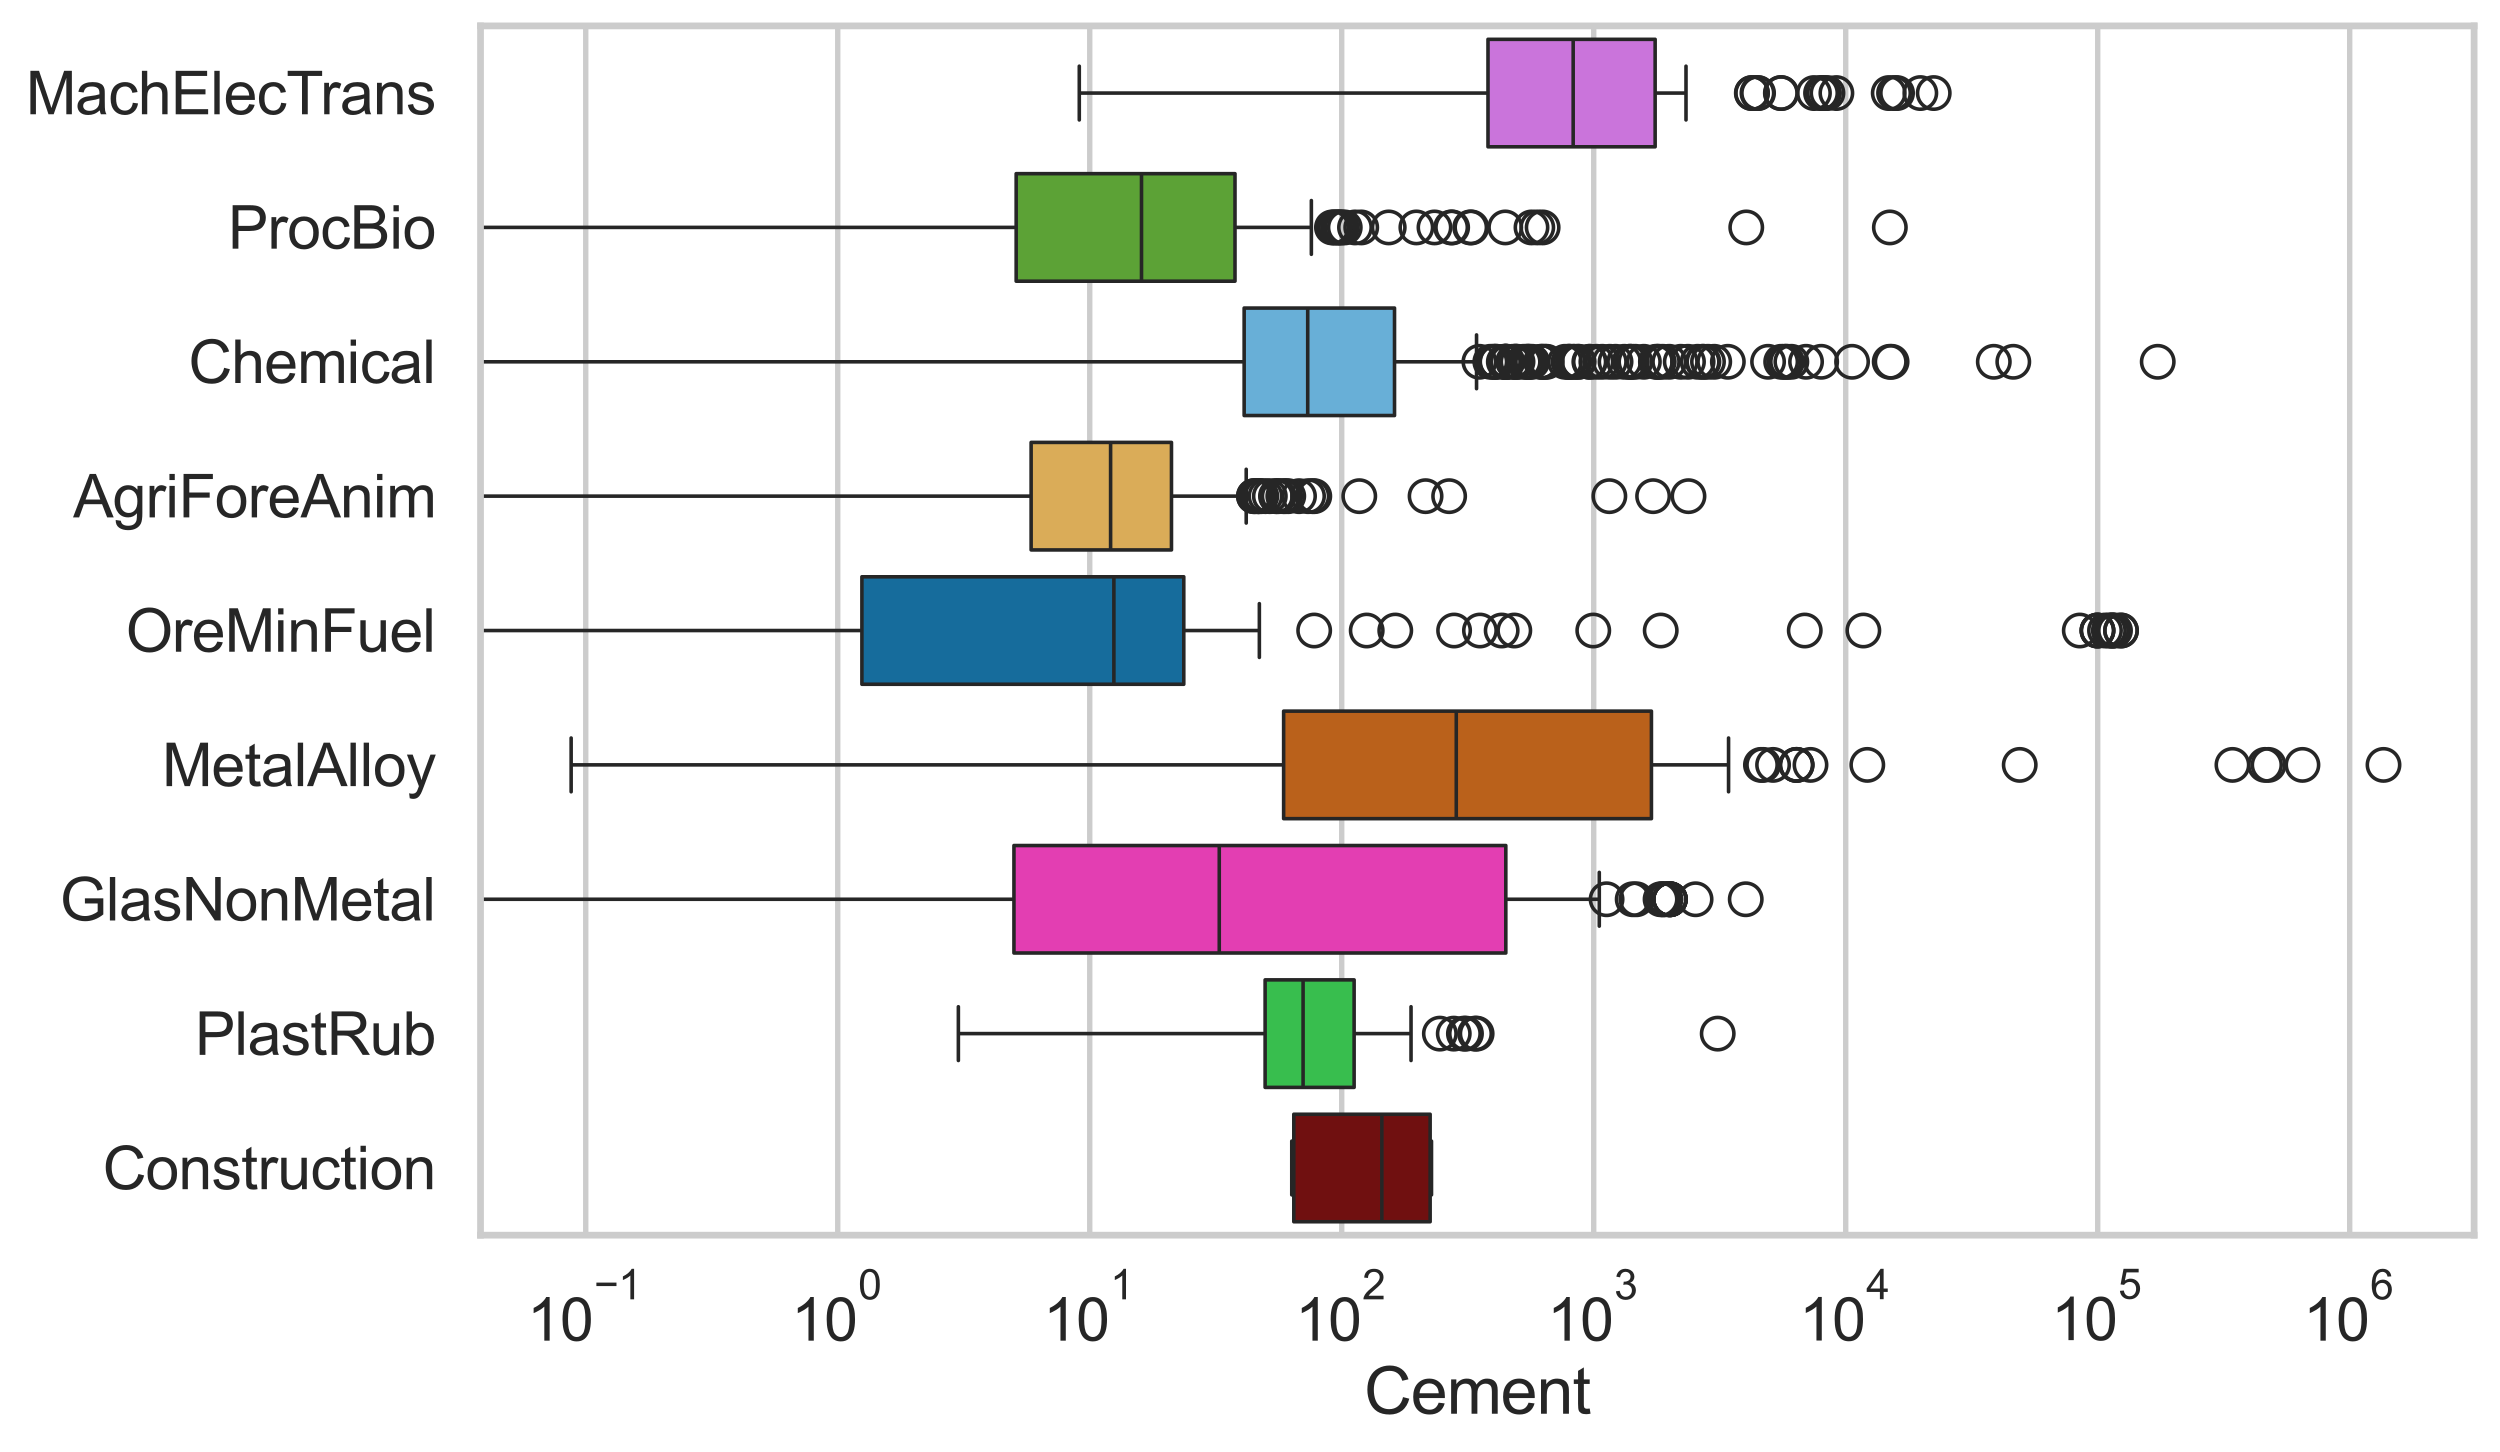 <?xml version="1.0" encoding="utf-8" standalone="no"?>
<!DOCTYPE svg PUBLIC "-//W3C//DTD SVG 1.1//EN"
  "http://www.w3.org/Graphics/SVG/1.1/DTD/svg11.dtd">
<svg xmlns:xlink="http://www.w3.org/1999/xlink" width="695.577pt" height="404.121pt" viewBox="0 0 695.577 404.121" xmlns="http://www.w3.org/2000/svg" version="1.1">
 <defs>
  <style type="text/css">*{stroke-linejoin: round; stroke-linecap: butt}</style>
 </defs>
 <g id="figure_1">
  <g id="patch_1">
   <path d="M 0 404.121 
L 695.577 404.121 
L 695.577 0 
L 0 0 
z
" style="fill: #ffffff"/>
  </g>
  <g id="axes_1">
   <g id="patch_2">
    <path d="M 133.697 343.665 
L 688.377 343.665 
L 688.377 7.2 
L 133.697 7.2 
z
" style="fill: #ffffff"/>
   </g>
   <g id="matplotlib.axis_1">
    <g id="xtick_1">
     <g id="line2d_1">
      <path d="M 162.969 343.665 
L 162.969 7.2 
" clip-path="url(#p60053357a3)" style="fill: none; stroke: #cccccc; stroke-width: 1.5; stroke-linecap: round"/>
     </g>
     <g id="text_1">
      <!-- $\mathdefault{10^{-1}}$ -->
      <g style="fill: #262626" transform="translate(146.634 373.18) scale(0.165 -0.165)">
       <defs>
        <path id="ArialMT-31" d="M 2384 0 
L 1822 0 
L 1822 3584 
Q 1619 3391 1289 3197 
Q 959 3003 697 2906 
L 697 3450 
Q 1169 3672 1522 3987 
Q 1875 4303 2022 4600 
L 2384 4600 
L 2384 0 
z
" transform="scale(0.016)"/>
        <path id="ArialMT-30" d="M 266 2259 
Q 266 3072 433 3567 
Q 600 4063 929 4331 
Q 1259 4600 1759 4600 
Q 2128 4600 2406 4451 
Q 2684 4303 2865 4023 
Q 3047 3744 3150 3342 
Q 3253 2941 3253 2259 
Q 3253 1453 3087 958 
Q 2922 463 2592 192 
Q 2263 -78 1759 -78 
Q 1097 -78 719 397 
Q 266 969 266 2259 
z
M 844 2259 
Q 844 1131 1108 757 
Q 1372 384 1759 384 
Q 2147 384 2411 759 
Q 2675 1134 2675 2259 
Q 2675 3391 2411 3762 
Q 2147 4134 1753 4134 
Q 1366 4134 1134 3806 
Q 844 3388 844 2259 
z
" transform="scale(0.016)"/>
        <path id="ArialMT-2212" d="M 3381 1997 
L 356 1997 
L 356 2522 
L 3381 2522 
L 3381 1997 
z
" transform="scale(0.016)"/>
       </defs>
       <use xlink:href="#ArialMT-31" transform="translate(0 0.994)"/>
       <use xlink:href="#ArialMT-30" transform="translate(55.615 0.994)"/>
       <use xlink:href="#ArialMT-2212" transform="translate(112.973 70.688) scale(0.7)"/>
       <use xlink:href="#ArialMT-31" transform="translate(153.852 70.688) scale(0.7)"/>
      </g>
     </g>
    </g>
    <g id="xtick_2">
     <g id="line2d_2">
      <path d="M 233.082 343.665 
L 233.082 7.2 
" clip-path="url(#p60053357a3)" style="fill: none; stroke: #cccccc; stroke-width: 1.5; stroke-linecap: round"/>
     </g>
     <g id="text_2">
      <!-- $\mathdefault{10^{0}}$ -->
      <g style="fill: #262626" transform="translate(220.13 373.18) scale(0.165 -0.165)">
       <use xlink:href="#ArialMT-31" transform="translate(0 0.994)"/>
       <use xlink:href="#ArialMT-30" transform="translate(55.615 0.994)"/>
       <use xlink:href="#ArialMT-30" transform="translate(112.973 70.688) scale(0.7)"/>
      </g>
     </g>
    </g>
    <g id="xtick_3">
     <g id="line2d_3">
      <path d="M 303.195 343.665 
L 303.195 7.2 
" clip-path="url(#p60053357a3)" style="fill: none; stroke: #cccccc; stroke-width: 1.5; stroke-linecap: round"/>
     </g>
     <g id="text_3">
      <!-- $\mathdefault{10^{1}}$ -->
      <g style="fill: #262626" transform="translate(290.243 373.18) scale(0.165 -0.165)">
       <use xlink:href="#ArialMT-31" transform="translate(0 0.994)"/>
       <use xlink:href="#ArialMT-30" transform="translate(55.615 0.994)"/>
       <use xlink:href="#ArialMT-31" transform="translate(112.973 70.688) scale(0.7)"/>
      </g>
     </g>
    </g>
    <g id="xtick_4">
     <g id="line2d_4">
      <path d="M 373.308 343.665 
L 373.308 7.2 
" clip-path="url(#p60053357a3)" style="fill: none; stroke: #cccccc; stroke-width: 1.5; stroke-linecap: round"/>
     </g>
     <g id="text_4">
      <!-- $\mathdefault{10^{2}}$ -->
      <g style="fill: #262626" transform="translate(360.356 373.18) scale(0.165 -0.165)">
       <defs>
        <path id="ArialMT-32" d="M 3222 541 
L 3222 0 
L 194 0 
Q 188 203 259 391 
Q 375 700 629 1000 
Q 884 1300 1366 1694 
Q 2113 2306 2375 2664 
Q 2638 3022 2638 3341 
Q 2638 3675 2398 3904 
Q 2159 4134 1775 4134 
Q 1369 4134 1125 3890 
Q 881 3647 878 3216 
L 300 3275 
Q 359 3922 746 4261 
Q 1134 4600 1788 4600 
Q 2447 4600 2831 4234 
Q 3216 3869 3216 3328 
Q 3216 3053 3103 2787 
Q 2991 2522 2730 2228 
Q 2469 1934 1863 1422 
Q 1356 997 1212 845 
Q 1069 694 975 541 
L 3222 541 
z
" transform="scale(0.016)"/>
       </defs>
       <use xlink:href="#ArialMT-31" transform="translate(0 0.994)"/>
       <use xlink:href="#ArialMT-30" transform="translate(55.615 0.994)"/>
       <use xlink:href="#ArialMT-32" transform="translate(112.973 70.688) scale(0.7)"/>
      </g>
     </g>
    </g>
    <g id="xtick_5">
     <g id="line2d_5">
      <path d="M 443.421 343.665 
L 443.421 7.2 
" clip-path="url(#p60053357a3)" style="fill: none; stroke: #cccccc; stroke-width: 1.5; stroke-linecap: round"/>
     </g>
     <g id="text_5">
      <!-- $\mathdefault{10^{3}}$ -->
      <g style="fill: #262626" transform="translate(430.469 373.18) scale(0.165 -0.165)">
       <defs>
        <path id="ArialMT-33" d="M 269 1209 
L 831 1284 
Q 928 806 1161 595 
Q 1394 384 1728 384 
Q 2125 384 2398 659 
Q 2672 934 2672 1341 
Q 2672 1728 2419 1979 
Q 2166 2231 1775 2231 
Q 1616 2231 1378 2169 
L 1441 2663 
Q 1497 2656 1531 2656 
Q 1891 2656 2178 2843 
Q 2466 3031 2466 3422 
Q 2466 3731 2256 3934 
Q 2047 4138 1716 4138 
Q 1388 4138 1169 3931 
Q 950 3725 888 3313 
L 325 3413 
Q 428 3978 793 4289 
Q 1159 4600 1703 4600 
Q 2078 4600 2393 4439 
Q 2709 4278 2876 4000 
Q 3044 3722 3044 3409 
Q 3044 3113 2884 2869 
Q 2725 2625 2413 2481 
Q 2819 2388 3044 2092 
Q 3269 1797 3269 1353 
Q 3269 753 2831 336 
Q 2394 -81 1725 -81 
Q 1122 -81 723 278 
Q 325 638 269 1209 
z
" transform="scale(0.016)"/>
       </defs>
       <use xlink:href="#ArialMT-31" transform="translate(0 0.994)"/>
       <use xlink:href="#ArialMT-30" transform="translate(55.615 0.994)"/>
       <use xlink:href="#ArialMT-33" transform="translate(112.973 70.688) scale(0.7)"/>
      </g>
     </g>
    </g>
    <g id="xtick_6">
     <g id="line2d_6">
      <path d="M 513.534 343.665 
L 513.534 7.2 
" clip-path="url(#p60053357a3)" style="fill: none; stroke: #cccccc; stroke-width: 1.5; stroke-linecap: round"/>
     </g>
     <g id="text_6">
      <!-- $\mathdefault{10^{4}}$ -->
      <g style="fill: #262626" transform="translate(500.582 373.015) scale(0.165 -0.165)">
       <defs>
        <path id="ArialMT-34" d="M 2069 0 
L 2069 1097 
L 81 1097 
L 81 1613 
L 2172 4581 
L 2631 4581 
L 2631 1613 
L 3250 1613 
L 3250 1097 
L 2631 1097 
L 2631 0 
L 2069 0 
z
M 2069 1613 
L 2069 3678 
L 634 1613 
L 2069 1613 
z
" transform="scale(0.016)"/>
       </defs>
       <use xlink:href="#ArialMT-31" transform="translate(0 0.202)"/>
       <use xlink:href="#ArialMT-30" transform="translate(55.615 0.202)"/>
       <use xlink:href="#ArialMT-34" transform="translate(112.973 69.895) scale(0.7)"/>
      </g>
     </g>
    </g>
    <g id="xtick_7">
     <g id="line2d_7">
      <path d="M 583.647 343.665 
L 583.647 7.2 
" clip-path="url(#p60053357a3)" style="fill: none; stroke: #cccccc; stroke-width: 1.5; stroke-linecap: round"/>
     </g>
     <g id="text_7">
      <!-- $\mathdefault{10^{5}}$ -->
      <g style="fill: #262626" transform="translate(570.695 373.015) scale(0.165 -0.165)">
       <defs>
        <path id="ArialMT-35" d="M 266 1200 
L 856 1250 
Q 922 819 1161 601 
Q 1400 384 1738 384 
Q 2144 384 2425 690 
Q 2706 997 2706 1503 
Q 2706 1984 2436 2262 
Q 2166 2541 1728 2541 
Q 1456 2541 1237 2417 
Q 1019 2294 894 2097 
L 366 2166 
L 809 4519 
L 3088 4519 
L 3088 3981 
L 1259 3981 
L 1013 2750 
Q 1425 3038 1878 3038 
Q 2478 3038 2890 2622 
Q 3303 2206 3303 1553 
Q 3303 931 2941 478 
Q 2500 -78 1738 -78 
Q 1113 -78 717 272 
Q 322 622 266 1200 
z
" transform="scale(0.016)"/>
       </defs>
       <use xlink:href="#ArialMT-31" transform="translate(0 0.88)"/>
       <use xlink:href="#ArialMT-30" transform="translate(55.615 0.88)"/>
       <use xlink:href="#ArialMT-35" transform="translate(112.973 70.573) scale(0.7)"/>
      </g>
     </g>
    </g>
    <g id="xtick_8">
     <g id="line2d_8">
      <path d="M 653.76 343.665 
L 653.76 7.2 
" clip-path="url(#p60053357a3)" style="fill: none; stroke: #cccccc; stroke-width: 1.5; stroke-linecap: round"/>
     </g>
     <g id="text_8">
      <!-- $\mathdefault{10^{6}}$ -->
      <g style="fill: #262626" transform="translate(640.808 373.18) scale(0.165 -0.165)">
       <defs>
        <path id="ArialMT-36" d="M 3184 3459 
L 2625 3416 
Q 2550 3747 2413 3897 
Q 2184 4138 1850 4138 
Q 1581 4138 1378 3988 
Q 1113 3794 959 3422 
Q 806 3050 800 2363 
Q 1003 2672 1297 2822 
Q 1591 2972 1913 2972 
Q 2475 2972 2870 2558 
Q 3266 2144 3266 1488 
Q 3266 1056 3080 686 
Q 2894 316 2569 119 
Q 2244 -78 1831 -78 
Q 1128 -78 684 439 
Q 241 956 241 2144 
Q 241 3472 731 4075 
Q 1159 4600 1884 4600 
Q 2425 4600 2770 4297 
Q 3116 3994 3184 3459 
z
M 888 1484 
Q 888 1194 1011 928 
Q 1134 663 1356 523 
Q 1578 384 1822 384 
Q 2178 384 2434 671 
Q 2691 959 2691 1453 
Q 2691 1928 2437 2201 
Q 2184 2475 1800 2475 
Q 1419 2475 1153 2201 
Q 888 1928 888 1484 
z
" transform="scale(0.016)"/>
       </defs>
       <use xlink:href="#ArialMT-31" transform="translate(0 0.994)"/>
       <use xlink:href="#ArialMT-30" transform="translate(55.615 0.994)"/>
       <use xlink:href="#ArialMT-36" transform="translate(112.973 70.688) scale(0.7)"/>
      </g>
     </g>
    </g>
    <g id="xtick_9"/>
    <g id="xtick_10"/>
    <g id="xtick_11"/>
    <g id="xtick_12"/>
    <g id="xtick_13"/>
    <g id="xtick_14"/>
    <g id="xtick_15"/>
    <g id="xtick_16"/>
    <g id="xtick_17"/>
    <g id="xtick_18"/>
    <g id="xtick_19"/>
    <g id="xtick_20"/>
    <g id="xtick_21"/>
    <g id="xtick_22"/>
    <g id="xtick_23"/>
    <g id="xtick_24"/>
    <g id="xtick_25"/>
    <g id="xtick_26"/>
    <g id="xtick_27"/>
    <g id="xtick_28"/>
    <g id="xtick_29"/>
    <g id="xtick_30"/>
    <g id="xtick_31"/>
    <g id="xtick_32"/>
    <g id="xtick_33"/>
    <g id="xtick_34"/>
    <g id="xtick_35"/>
    <g id="xtick_36"/>
    <g id="xtick_37"/>
    <g id="xtick_38"/>
    <g id="xtick_39"/>
    <g id="xtick_40"/>
    <g id="xtick_41"/>
    <g id="xtick_42"/>
    <g id="xtick_43"/>
    <g id="xtick_44"/>
    <g id="xtick_45"/>
    <g id="xtick_46"/>
    <g id="xtick_47"/>
    <g id="xtick_48"/>
    <g id="xtick_49"/>
    <g id="xtick_50"/>
    <g id="xtick_51"/>
    <g id="xtick_52"/>
    <g id="xtick_53"/>
    <g id="xtick_54"/>
    <g id="xtick_55"/>
    <g id="xtick_56"/>
    <g id="xtick_57"/>
    <g id="xtick_58"/>
    <g id="xtick_59"/>
    <g id="xtick_60"/>
    <g id="xtick_61"/>
    <g id="xtick_62"/>
    <g id="xtick_63"/>
    <g id="xtick_64"/>
    <g id="xtick_65"/>
    <g id="xtick_66"/>
    <g id="xtick_67"/>
    <g id="xtick_68"/>
    <g id="xtick_69"/>
    <g id="xtick_70"/>
    <g id="xtick_71"/>
    <g id="xtick_72"/>
    <g id="text_9">
     <!-- Cement -->
     <g style="fill: #262626" transform="translate(379.526 393.344) scale(0.18 -0.18)">
      <defs>
       <path id="ArialMT-43" d="M 3763 1606 
L 4369 1453 
Q 4178 706 3683 314 
Q 3188 -78 2472 -78 
Q 1731 -78 1267 223 
Q 803 525 561 1097 
Q 319 1669 319 2325 
Q 319 3041 592 3573 
Q 866 4106 1370 4382 
Q 1875 4659 2481 4659 
Q 3169 4659 3637 4309 
Q 4106 3959 4291 3325 
L 3694 3184 
Q 3534 3684 3231 3912 
Q 2928 4141 2469 4141 
Q 1941 4141 1586 3887 
Q 1231 3634 1087 3207 
Q 944 2781 944 2328 
Q 944 1744 1114 1308 
Q 1284 872 1643 656 
Q 2003 441 2422 441 
Q 2931 441 3284 734 
Q 3638 1028 3763 1606 
z
" transform="scale(0.016)"/>
       <path id="ArialMT-65" d="M 2694 1069 
L 3275 997 
Q 3138 488 2766 206 
Q 2394 -75 1816 -75 
Q 1088 -75 661 373 
Q 234 822 234 1631 
Q 234 2469 665 2931 
Q 1097 3394 1784 3394 
Q 2450 3394 2872 2941 
Q 3294 2488 3294 1666 
Q 3294 1616 3291 1516 
L 816 1516 
Q 847 969 1125 678 
Q 1403 388 1819 388 
Q 2128 388 2347 550 
Q 2566 713 2694 1069 
z
M 847 1978 
L 2700 1978 
Q 2663 2397 2488 2606 
Q 2219 2931 1791 2931 
Q 1403 2931 1139 2672 
Q 875 2413 847 1978 
z
" transform="scale(0.016)"/>
       <path id="ArialMT-6d" d="M 422 0 
L 422 3319 
L 925 3319 
L 925 2853 
Q 1081 3097 1340 3245 
Q 1600 3394 1931 3394 
Q 2300 3394 2536 3241 
Q 2772 3088 2869 2813 
Q 3263 3394 3894 3394 
Q 4388 3394 4653 3120 
Q 4919 2847 4919 2278 
L 4919 0 
L 4359 0 
L 4359 2091 
Q 4359 2428 4304 2576 
Q 4250 2725 4106 2815 
Q 3963 2906 3769 2906 
Q 3419 2906 3187 2673 
Q 2956 2441 2956 1928 
L 2956 0 
L 2394 0 
L 2394 2156 
Q 2394 2531 2256 2718 
Q 2119 2906 1806 2906 
Q 1569 2906 1367 2781 
Q 1166 2656 1075 2415 
Q 984 2175 984 1722 
L 984 0 
L 422 0 
z
" transform="scale(0.016)"/>
       <path id="ArialMT-6e" d="M 422 0 
L 422 3319 
L 928 3319 
L 928 2847 
Q 1294 3394 1984 3394 
Q 2284 3394 2536 3286 
Q 2788 3178 2913 3003 
Q 3038 2828 3088 2588 
Q 3119 2431 3119 2041 
L 3119 0 
L 2556 0 
L 2556 2019 
Q 2556 2363 2490 2533 
Q 2425 2703 2258 2804 
Q 2091 2906 1866 2906 
Q 1506 2906 1245 2678 
Q 984 2450 984 1813 
L 984 0 
L 422 0 
z
" transform="scale(0.016)"/>
       <path id="ArialMT-74" d="M 1650 503 
L 1731 6 
Q 1494 -44 1306 -44 
Q 1000 -44 831 53 
Q 663 150 594 308 
Q 525 466 525 972 
L 525 2881 
L 113 2881 
L 113 3319 
L 525 3319 
L 525 4141 
L 1084 4478 
L 1084 3319 
L 1650 3319 
L 1650 2881 
L 1084 2881 
L 1084 941 
Q 1084 700 1114 631 
Q 1144 563 1211 522 
Q 1278 481 1403 481 
Q 1497 481 1650 503 
z
" transform="scale(0.016)"/>
      </defs>
      <use xlink:href="#ArialMT-43"/>
      <use xlink:href="#ArialMT-65" transform="translate(72.217 0)"/>
      <use xlink:href="#ArialMT-6d" transform="translate(127.832 0)"/>
      <use xlink:href="#ArialMT-65" transform="translate(211.133 0)"/>
      <use xlink:href="#ArialMT-6e" transform="translate(266.748 0)"/>
      <use xlink:href="#ArialMT-74" transform="translate(322.363 0)"/>
     </g>
    </g>
   </g>
   <g id="matplotlib.axis_2">
    <g id="ytick_1">
     <g id="text_10">
      <!-- MachElecTrans -->
      <g style="fill: #262626" transform="translate(7.2 31.798) scale(0.165 -0.165)">
       <defs>
        <path id="ArialMT-4d" d="M 475 0 
L 475 4581 
L 1388 4581 
L 2472 1338 
Q 2622 884 2691 659 
Q 2769 909 2934 1394 
L 4031 4581 
L 4847 4581 
L 4847 0 
L 4263 0 
L 4263 3834 
L 2931 0 
L 2384 0 
L 1059 3900 
L 1059 0 
L 475 0 
z
" transform="scale(0.016)"/>
        <path id="ArialMT-61" d="M 2588 409 
Q 2275 144 1986 34 
Q 1697 -75 1366 -75 
Q 819 -75 525 192 
Q 231 459 231 875 
Q 231 1119 342 1320 
Q 453 1522 633 1644 
Q 813 1766 1038 1828 
Q 1203 1872 1538 1913 
Q 2219 1994 2541 2106 
Q 2544 2222 2544 2253 
Q 2544 2597 2384 2738 
Q 2169 2928 1744 2928 
Q 1347 2928 1158 2789 
Q 969 2650 878 2297 
L 328 2372 
Q 403 2725 575 2942 
Q 747 3159 1072 3276 
Q 1397 3394 1825 3394 
Q 2250 3394 2515 3294 
Q 2781 3194 2906 3042 
Q 3031 2891 3081 2659 
Q 3109 2516 3109 2141 
L 3109 1391 
Q 3109 606 3145 398 
Q 3181 191 3288 0 
L 2700 0 
Q 2613 175 2588 409 
z
M 2541 1666 
Q 2234 1541 1622 1453 
Q 1275 1403 1131 1340 
Q 988 1278 909 1158 
Q 831 1038 831 891 
Q 831 666 1001 516 
Q 1172 366 1500 366 
Q 1825 366 2078 508 
Q 2331 650 2450 897 
Q 2541 1088 2541 1459 
L 2541 1666 
z
" transform="scale(0.016)"/>
        <path id="ArialMT-63" d="M 2588 1216 
L 3141 1144 
Q 3050 572 2676 248 
Q 2303 -75 1759 -75 
Q 1078 -75 664 370 
Q 250 816 250 1647 
Q 250 2184 428 2587 
Q 606 2991 970 3192 
Q 1334 3394 1763 3394 
Q 2303 3394 2647 3120 
Q 2991 2847 3088 2344 
L 2541 2259 
Q 2463 2594 2264 2762 
Q 2066 2931 1784 2931 
Q 1359 2931 1093 2626 
Q 828 2322 828 1663 
Q 828 994 1084 691 
Q 1341 388 1753 388 
Q 2084 388 2306 591 
Q 2528 794 2588 1216 
z
" transform="scale(0.016)"/>
        <path id="ArialMT-68" d="M 422 0 
L 422 4581 
L 984 4581 
L 984 2938 
Q 1378 3394 1978 3394 
Q 2347 3394 2619 3248 
Q 2891 3103 3008 2847 
Q 3125 2591 3125 2103 
L 3125 0 
L 2563 0 
L 2563 2103 
Q 2563 2525 2380 2717 
Q 2197 2909 1863 2909 
Q 1613 2909 1392 2779 
Q 1172 2650 1078 2428 
Q 984 2206 984 1816 
L 984 0 
L 422 0 
z
" transform="scale(0.016)"/>
        <path id="ArialMT-45" d="M 506 0 
L 506 4581 
L 3819 4581 
L 3819 4041 
L 1113 4041 
L 1113 2638 
L 3647 2638 
L 3647 2100 
L 1113 2100 
L 1113 541 
L 3925 541 
L 3925 0 
L 506 0 
z
" transform="scale(0.016)"/>
        <path id="ArialMT-6c" d="M 409 0 
L 409 4581 
L 972 4581 
L 972 0 
L 409 0 
z
" transform="scale(0.016)"/>
        <path id="ArialMT-54" d="M 1659 0 
L 1659 4041 
L 150 4041 
L 150 4581 
L 3781 4581 
L 3781 4041 
L 2266 4041 
L 2266 0 
L 1659 0 
z
" transform="scale(0.016)"/>
        <path id="ArialMT-72" d="M 416 0 
L 416 3319 
L 922 3319 
L 922 2816 
Q 1116 3169 1280 3281 
Q 1444 3394 1641 3394 
Q 1925 3394 2219 3213 
L 2025 2691 
Q 1819 2813 1613 2813 
Q 1428 2813 1281 2702 
Q 1134 2591 1072 2394 
Q 978 2094 978 1738 
L 978 0 
L 416 0 
z
" transform="scale(0.016)"/>
        <path id="ArialMT-73" d="M 197 991 
L 753 1078 
Q 800 744 1014 566 
Q 1228 388 1613 388 
Q 2000 388 2187 545 
Q 2375 703 2375 916 
Q 2375 1106 2209 1216 
Q 2094 1291 1634 1406 
Q 1016 1563 777 1677 
Q 538 1791 414 1992 
Q 291 2194 291 2438 
Q 291 2659 392 2848 
Q 494 3038 669 3163 
Q 800 3259 1026 3326 
Q 1253 3394 1513 3394 
Q 1903 3394 2198 3281 
Q 2494 3169 2634 2976 
Q 2775 2784 2828 2463 
L 2278 2388 
Q 2241 2644 2061 2787 
Q 1881 2931 1553 2931 
Q 1166 2931 1000 2803 
Q 834 2675 834 2503 
Q 834 2394 903 2306 
Q 972 2216 1119 2156 
Q 1203 2125 1616 2013 
Q 2213 1853 2448 1751 
Q 2684 1650 2818 1456 
Q 2953 1263 2953 975 
Q 2953 694 2789 445 
Q 2625 197 2315 61 
Q 2006 -75 1616 -75 
Q 969 -75 630 194 
Q 291 463 197 991 
z
" transform="scale(0.016)"/>
       </defs>
       <use xlink:href="#ArialMT-4d"/>
       <use xlink:href="#ArialMT-61" transform="translate(83.301 0)"/>
       <use xlink:href="#ArialMT-63" transform="translate(138.916 0)"/>
       <use xlink:href="#ArialMT-68" transform="translate(188.916 0)"/>
       <use xlink:href="#ArialMT-45" transform="translate(244.531 0)"/>
       <use xlink:href="#ArialMT-6c" transform="translate(311.23 0)"/>
       <use xlink:href="#ArialMT-65" transform="translate(333.447 0)"/>
       <use xlink:href="#ArialMT-63" transform="translate(389.062 0)"/>
       <use xlink:href="#ArialMT-54" transform="translate(439.062 0)"/>
       <use xlink:href="#ArialMT-72" transform="translate(496.396 0)"/>
       <use xlink:href="#ArialMT-61" transform="translate(529.697 0)"/>
       <use xlink:href="#ArialMT-6e" transform="translate(585.312 0)"/>
       <use xlink:href="#ArialMT-73" transform="translate(640.928 0)"/>
      </g>
     </g>
    </g>
    <g id="ytick_2">
     <g id="text_11">
      <!-- ProcBio -->
      <g style="fill: #262626" transform="translate(63.424 69.183) scale(0.165 -0.165)">
       <defs>
        <path id="ArialMT-50" d="M 494 0 
L 494 4581 
L 2222 4581 
Q 2678 4581 2919 4538 
Q 3256 4481 3484 4323 
Q 3713 4166 3852 3881 
Q 3991 3597 3991 3256 
Q 3991 2672 3619 2267 
Q 3247 1863 2275 1863 
L 1100 1863 
L 1100 0 
L 494 0 
z
M 1100 2403 
L 2284 2403 
Q 2872 2403 3119 2622 
Q 3366 2841 3366 3238 
Q 3366 3525 3220 3729 
Q 3075 3934 2838 4000 
Q 2684 4041 2272 4041 
L 1100 4041 
L 1100 2403 
z
" transform="scale(0.016)"/>
        <path id="ArialMT-6f" d="M 213 1659 
Q 213 2581 725 3025 
Q 1153 3394 1769 3394 
Q 2453 3394 2887 2945 
Q 3322 2497 3322 1706 
Q 3322 1066 3130 698 
Q 2938 331 2570 128 
Q 2203 -75 1769 -75 
Q 1072 -75 642 372 
Q 213 819 213 1659 
z
M 791 1659 
Q 791 1022 1069 705 
Q 1347 388 1769 388 
Q 2188 388 2466 706 
Q 2744 1025 2744 1678 
Q 2744 2294 2464 2611 
Q 2184 2928 1769 2928 
Q 1347 2928 1069 2612 
Q 791 2297 791 1659 
z
" transform="scale(0.016)"/>
        <path id="ArialMT-42" d="M 469 0 
L 469 4581 
L 2188 4581 
Q 2713 4581 3030 4442 
Q 3347 4303 3526 4014 
Q 3706 3725 3706 3409 
Q 3706 3116 3547 2856 
Q 3388 2597 3066 2438 
Q 3481 2316 3704 2022 
Q 3928 1728 3928 1328 
Q 3928 1006 3792 729 
Q 3656 453 3456 303 
Q 3256 153 2954 76 
Q 2653 0 2216 0 
L 469 0 
z
M 1075 2656 
L 2066 2656 
Q 2469 2656 2644 2709 
Q 2875 2778 2992 2937 
Q 3109 3097 3109 3338 
Q 3109 3566 3000 3739 
Q 2891 3913 2687 3977 
Q 2484 4041 1991 4041 
L 1075 4041 
L 1075 2656 
z
M 1075 541 
L 2216 541 
Q 2509 541 2628 563 
Q 2838 600 2978 687 
Q 3119 775 3209 942 
Q 3300 1109 3300 1328 
Q 3300 1584 3169 1773 
Q 3038 1963 2805 2039 
Q 2572 2116 2134 2116 
L 1075 2116 
L 1075 541 
z
" transform="scale(0.016)"/>
        <path id="ArialMT-69" d="M 425 3934 
L 425 4581 
L 988 4581 
L 988 3934 
L 425 3934 
z
M 425 0 
L 425 3319 
L 988 3319 
L 988 0 
L 425 0 
z
" transform="scale(0.016)"/>
       </defs>
       <use xlink:href="#ArialMT-50"/>
       <use xlink:href="#ArialMT-72" transform="translate(66.699 0)"/>
       <use xlink:href="#ArialMT-6f" transform="translate(100 0)"/>
       <use xlink:href="#ArialMT-63" transform="translate(155.615 0)"/>
       <use xlink:href="#ArialMT-42" transform="translate(205.615 0)"/>
       <use xlink:href="#ArialMT-69" transform="translate(272.314 0)"/>
       <use xlink:href="#ArialMT-6f" transform="translate(294.531 0)"/>
      </g>
     </g>
    </g>
    <g id="ytick_3">
     <g id="text_12">
      <!-- Chemical -->
      <g style="fill: #262626" transform="translate(52.428 106.568) scale(0.165 -0.165)">
       <use xlink:href="#ArialMT-43"/>
       <use xlink:href="#ArialMT-68" transform="translate(72.217 0)"/>
       <use xlink:href="#ArialMT-65" transform="translate(127.832 0)"/>
       <use xlink:href="#ArialMT-6d" transform="translate(183.447 0)"/>
       <use xlink:href="#ArialMT-69" transform="translate(266.748 0)"/>
       <use xlink:href="#ArialMT-63" transform="translate(288.965 0)"/>
       <use xlink:href="#ArialMT-61" transform="translate(338.965 0)"/>
       <use xlink:href="#ArialMT-6c" transform="translate(394.58 0)"/>
      </g>
     </g>
    </g>
    <g id="ytick_4">
     <g id="text_13">
      <!-- AgriForeAnim -->
      <g style="fill: #262626" transform="translate(20.341 143.953) scale(0.165 -0.165)">
       <defs>
        <path id="ArialMT-41" d="M -9 0 
L 1750 4581 
L 2403 4581 
L 4278 0 
L 3588 0 
L 3053 1388 
L 1138 1388 
L 634 0 
L -9 0 
z
M 1313 1881 
L 2866 1881 
L 2388 3150 
Q 2169 3728 2063 4100 
Q 1975 3659 1816 3225 
L 1313 1881 
z
" transform="scale(0.016)"/>
        <path id="ArialMT-67" d="M 319 -275 
L 866 -356 
Q 900 -609 1056 -725 
Q 1266 -881 1628 -881 
Q 2019 -881 2231 -725 
Q 2444 -569 2519 -288 
Q 2563 -116 2559 434 
Q 2191 0 1641 0 
Q 956 0 581 494 
Q 206 988 206 1678 
Q 206 2153 378 2554 
Q 550 2956 876 3175 
Q 1203 3394 1644 3394 
Q 2231 3394 2613 2919 
L 2613 3319 
L 3131 3319 
L 3131 450 
Q 3131 -325 2973 -648 
Q 2816 -972 2473 -1159 
Q 2131 -1347 1631 -1347 
Q 1038 -1347 672 -1080 
Q 306 -813 319 -275 
z
M 784 1719 
Q 784 1066 1043 766 
Q 1303 466 1694 466 
Q 2081 466 2343 764 
Q 2606 1063 2606 1700 
Q 2606 2309 2336 2618 
Q 2066 2928 1684 2928 
Q 1309 2928 1046 2623 
Q 784 2319 784 1719 
z
" transform="scale(0.016)"/>
        <path id="ArialMT-46" d="M 525 0 
L 525 4581 
L 3616 4581 
L 3616 4041 
L 1131 4041 
L 1131 2622 
L 3281 2622 
L 3281 2081 
L 1131 2081 
L 1131 0 
L 525 0 
z
" transform="scale(0.016)"/>
       </defs>
       <use xlink:href="#ArialMT-41"/>
       <use xlink:href="#ArialMT-67" transform="translate(66.699 0)"/>
       <use xlink:href="#ArialMT-72" transform="translate(122.314 0)"/>
       <use xlink:href="#ArialMT-69" transform="translate(155.615 0)"/>
       <use xlink:href="#ArialMT-46" transform="translate(177.832 0)"/>
       <use xlink:href="#ArialMT-6f" transform="translate(238.916 0)"/>
       <use xlink:href="#ArialMT-72" transform="translate(294.531 0)"/>
       <use xlink:href="#ArialMT-65" transform="translate(327.832 0)"/>
       <use xlink:href="#ArialMT-41" transform="translate(383.447 0)"/>
       <use xlink:href="#ArialMT-6e" transform="translate(450.146 0)"/>
       <use xlink:href="#ArialMT-69" transform="translate(505.762 0)"/>
       <use xlink:href="#ArialMT-6d" transform="translate(527.979 0)"/>
      </g>
     </g>
    </g>
    <g id="ytick_5">
     <g id="text_14">
      <!-- OreMinFuel -->
      <g style="fill: #262626" transform="translate(35.013 181.337) scale(0.165 -0.165)">
       <defs>
        <path id="ArialMT-4f" d="M 309 2231 
Q 309 3372 921 4017 
Q 1534 4663 2503 4663 
Q 3138 4663 3647 4359 
Q 4156 4056 4423 3514 
Q 4691 2972 4691 2284 
Q 4691 1588 4409 1038 
Q 4128 488 3612 205 
Q 3097 -78 2500 -78 
Q 1853 -78 1343 234 
Q 834 547 571 1087 
Q 309 1628 309 2231 
z
M 934 2222 
Q 934 1394 1379 917 
Q 1825 441 2497 441 
Q 3181 441 3623 922 
Q 4066 1403 4066 2288 
Q 4066 2847 3877 3264 
Q 3688 3681 3323 3911 
Q 2959 4141 2506 4141 
Q 1863 4141 1398 3698 
Q 934 3256 934 2222 
z
" transform="scale(0.016)"/>
        <path id="ArialMT-75" d="M 2597 0 
L 2597 488 
Q 2209 -75 1544 -75 
Q 1250 -75 995 37 
Q 741 150 617 320 
Q 494 491 444 738 
Q 409 903 409 1263 
L 409 3319 
L 972 3319 
L 972 1478 
Q 972 1038 1006 884 
Q 1059 663 1231 536 
Q 1403 409 1656 409 
Q 1909 409 2131 539 
Q 2353 669 2445 892 
Q 2538 1116 2538 1541 
L 2538 3319 
L 3100 3319 
L 3100 0 
L 2597 0 
z
" transform="scale(0.016)"/>
       </defs>
       <use xlink:href="#ArialMT-4f"/>
       <use xlink:href="#ArialMT-72" transform="translate(77.783 0)"/>
       <use xlink:href="#ArialMT-65" transform="translate(111.084 0)"/>
       <use xlink:href="#ArialMT-4d" transform="translate(166.699 0)"/>
       <use xlink:href="#ArialMT-69" transform="translate(250 0)"/>
       <use xlink:href="#ArialMT-6e" transform="translate(272.217 0)"/>
       <use xlink:href="#ArialMT-46" transform="translate(327.832 0)"/>
       <use xlink:href="#ArialMT-75" transform="translate(388.916 0)"/>
       <use xlink:href="#ArialMT-65" transform="translate(444.531 0)"/>
       <use xlink:href="#ArialMT-6c" transform="translate(500.146 0)"/>
      </g>
     </g>
    </g>
    <g id="ytick_6">
     <g id="text_15">
      <!-- MetalAlloy -->
      <g style="fill: #262626" transform="translate(45.088 218.722) scale(0.165 -0.165)">
       <defs>
        <path id="ArialMT-79" d="M 397 -1278 
L 334 -750 
Q 519 -800 656 -800 
Q 844 -800 956 -737 
Q 1069 -675 1141 -563 
Q 1194 -478 1313 -144 
Q 1328 -97 1363 -6 
L 103 3319 
L 709 3319 
L 1400 1397 
Q 1534 1031 1641 628 
Q 1738 1016 1872 1384 
L 2581 3319 
L 3144 3319 
L 1881 -56 
Q 1678 -603 1566 -809 
Q 1416 -1088 1222 -1217 
Q 1028 -1347 759 -1347 
Q 597 -1347 397 -1278 
z
" transform="scale(0.016)"/>
       </defs>
       <use xlink:href="#ArialMT-4d"/>
       <use xlink:href="#ArialMT-65" transform="translate(83.301 0)"/>
       <use xlink:href="#ArialMT-74" transform="translate(138.916 0)"/>
       <use xlink:href="#ArialMT-61" transform="translate(166.699 0)"/>
       <use xlink:href="#ArialMT-6c" transform="translate(222.314 0)"/>
       <use xlink:href="#ArialMT-41" transform="translate(244.531 0)"/>
       <use xlink:href="#ArialMT-6c" transform="translate(311.23 0)"/>
       <use xlink:href="#ArialMT-6c" transform="translate(333.447 0)"/>
       <use xlink:href="#ArialMT-6f" transform="translate(355.664 0)"/>
       <use xlink:href="#ArialMT-79" transform="translate(411.279 0)"/>
      </g>
     </g>
    </g>
    <g id="ytick_7">
     <g id="text_16">
      <!-- GlasNonMetal -->
      <g style="fill: #262626" transform="translate(16.659 256.107) scale(0.165 -0.165)">
       <defs>
        <path id="ArialMT-47" d="M 2638 1797 
L 2638 2334 
L 4578 2338 
L 4578 638 
Q 4131 281 3656 101 
Q 3181 -78 2681 -78 
Q 2006 -78 1454 211 
Q 903 500 622 1047 
Q 341 1594 341 2269 
Q 341 2938 620 3517 
Q 900 4097 1425 4378 
Q 1950 4659 2634 4659 
Q 3131 4659 3532 4498 
Q 3934 4338 4162 4050 
Q 4391 3763 4509 3300 
L 3963 3150 
Q 3859 3500 3706 3700 
Q 3553 3900 3268 4020 
Q 2984 4141 2638 4141 
Q 2222 4141 1919 4014 
Q 1616 3888 1430 3681 
Q 1244 3475 1141 3228 
Q 966 2803 966 2306 
Q 966 1694 1177 1281 
Q 1388 869 1791 669 
Q 2194 469 2647 469 
Q 3041 469 3416 620 
Q 3791 772 3984 944 
L 3984 1797 
L 2638 1797 
z
" transform="scale(0.016)"/>
        <path id="ArialMT-4e" d="M 488 0 
L 488 4581 
L 1109 4581 
L 3516 984 
L 3516 4581 
L 4097 4581 
L 4097 0 
L 3475 0 
L 1069 3600 
L 1069 0 
L 488 0 
z
" transform="scale(0.016)"/>
       </defs>
       <use xlink:href="#ArialMT-47"/>
       <use xlink:href="#ArialMT-6c" transform="translate(77.783 0)"/>
       <use xlink:href="#ArialMT-61" transform="translate(100 0)"/>
       <use xlink:href="#ArialMT-73" transform="translate(155.615 0)"/>
       <use xlink:href="#ArialMT-4e" transform="translate(205.615 0)"/>
       <use xlink:href="#ArialMT-6f" transform="translate(277.832 0)"/>
       <use xlink:href="#ArialMT-6e" transform="translate(333.447 0)"/>
       <use xlink:href="#ArialMT-4d" transform="translate(389.062 0)"/>
       <use xlink:href="#ArialMT-65" transform="translate(472.363 0)"/>
       <use xlink:href="#ArialMT-74" transform="translate(527.979 0)"/>
       <use xlink:href="#ArialMT-61" transform="translate(555.762 0)"/>
       <use xlink:href="#ArialMT-6c" transform="translate(611.377 0)"/>
      </g>
     </g>
    </g>
    <g id="ytick_8">
     <g id="text_17">
      <!-- PlastRub -->
      <g style="fill: #262626" transform="translate(54.248 293.492) scale(0.165 -0.165)">
       <defs>
        <path id="ArialMT-52" d="M 503 0 
L 503 4581 
L 2534 4581 
Q 3147 4581 3465 4457 
Q 3784 4334 3975 4021 
Q 4166 3709 4166 3331 
Q 4166 2844 3850 2509 
Q 3534 2175 2875 2084 
Q 3116 1969 3241 1856 
Q 3506 1613 3744 1247 
L 4541 0 
L 3778 0 
L 3172 953 
Q 2906 1366 2734 1584 
Q 2563 1803 2427 1890 
Q 2291 1978 2150 2013 
Q 2047 2034 1813 2034 
L 1109 2034 
L 1109 0 
L 503 0 
z
M 1109 2559 
L 2413 2559 
Q 2828 2559 3062 2645 
Q 3297 2731 3419 2920 
Q 3541 3109 3541 3331 
Q 3541 3656 3305 3865 
Q 3069 4075 2559 4075 
L 1109 4075 
L 1109 2559 
z
" transform="scale(0.016)"/>
        <path id="ArialMT-62" d="M 941 0 
L 419 0 
L 419 4581 
L 981 4581 
L 981 2947 
Q 1338 3394 1891 3394 
Q 2197 3394 2470 3270 
Q 2744 3147 2920 2923 
Q 3097 2700 3197 2384 
Q 3297 2069 3297 1709 
Q 3297 856 2875 390 
Q 2453 -75 1863 -75 
Q 1275 -75 941 416 
L 941 0 
z
M 934 1684 
Q 934 1088 1097 822 
Q 1363 388 1816 388 
Q 2184 388 2453 708 
Q 2722 1028 2722 1663 
Q 2722 2313 2464 2622 
Q 2206 2931 1841 2931 
Q 1472 2931 1203 2611 
Q 934 2291 934 1684 
z
" transform="scale(0.016)"/>
       </defs>
       <use xlink:href="#ArialMT-50"/>
       <use xlink:href="#ArialMT-6c" transform="translate(66.699 0)"/>
       <use xlink:href="#ArialMT-61" transform="translate(88.916 0)"/>
       <use xlink:href="#ArialMT-73" transform="translate(144.531 0)"/>
       <use xlink:href="#ArialMT-74" transform="translate(194.531 0)"/>
       <use xlink:href="#ArialMT-52" transform="translate(222.314 0)"/>
       <use xlink:href="#ArialMT-75" transform="translate(294.531 0)"/>
       <use xlink:href="#ArialMT-62" transform="translate(350.146 0)"/>
      </g>
     </g>
    </g>
    <g id="ytick_9">
     <g id="text_18">
      <!-- Construction -->
      <g style="fill: #262626" transform="translate(28.575 330.877) scale(0.165 -0.165)">
       <use xlink:href="#ArialMT-43"/>
       <use xlink:href="#ArialMT-6f" transform="translate(72.217 0)"/>
       <use xlink:href="#ArialMT-6e" transform="translate(127.832 0)"/>
       <use xlink:href="#ArialMT-73" transform="translate(183.447 0)"/>
       <use xlink:href="#ArialMT-74" transform="translate(233.447 0)"/>
       <use xlink:href="#ArialMT-72" transform="translate(261.23 0)"/>
       <use xlink:href="#ArialMT-75" transform="translate(294.531 0)"/>
       <use xlink:href="#ArialMT-63" transform="translate(350.146 0)"/>
       <use xlink:href="#ArialMT-74" transform="translate(400.146 0)"/>
       <use xlink:href="#ArialMT-69" transform="translate(427.93 0)"/>
       <use xlink:href="#ArialMT-6f" transform="translate(450.146 0)"/>
       <use xlink:href="#ArialMT-6e" transform="translate(505.762 0)"/>
      </g>
     </g>
    </g>
   </g>
   <g id="patch_3">
    <path d="M 414.006 10.938 
L 414.006 40.846 
L 460.512 40.846 
L 460.512 10.938 
L 414.006 10.938 
z
" clip-path="url(#p60053357a3)" style="fill: #ca74db; stroke: #262626; stroke-linejoin: miter"/>
   </g>
   <g id="line2d_9">
    <path d="M 414.006 25.892 
L 300.29 25.892 
" clip-path="url(#p60053357a3)" style="fill: none; stroke: #262626"/>
   </g>
   <g id="line2d_10">
    <path d="M 460.512 25.892 
L 469.097 25.892 
" clip-path="url(#p60053357a3)" style="fill: none; stroke: #262626"/>
   </g>
   <g id="line2d_11">
    <path d="M 300.29 18.415 
L 300.29 33.369 
" clip-path="url(#p60053357a3)" style="fill: none; stroke: #262626; stroke-linecap: round"/>
   </g>
   <g id="line2d_12">
    <path d="M 469.097 18.415 
L 469.097 33.369 
" clip-path="url(#p60053357a3)" style="fill: none; stroke: #262626; stroke-linecap: round"/>
   </g>
   <g id="line2d_13">
    <defs>
     <path id="mdbaef5e609" d="M 0 4.5 
C 1.193 4.5 2.338 4.026 3.182 3.182 
C 4.026 2.338 4.5 1.193 4.5 0 
C 4.5 -1.193 4.026 -2.338 3.182 -3.182 
C 2.338 -4.026 1.193 -4.5 0 -4.5 
C -1.193 -4.5 -2.338 -4.026 -3.182 -3.182 
C -4.026 -2.338 -4.5 -1.193 -4.5 0 
C -4.5 1.193 -4.026 2.338 -3.182 3.182 
C -2.338 4.026 -1.193 4.5 0 4.5 
z
" style="stroke: #262626"/>
    </defs>
    <g clip-path="url(#p60053357a3)">
     <use xlink:href="#mdbaef5e609" x="506.675" y="25.892" style="fill-opacity: 0; stroke: #262626"/>
     <use xlink:href="#mdbaef5e609" x="538.021" y="25.892" style="fill-opacity: 0; stroke: #262626"/>
     <use xlink:href="#mdbaef5e609" x="495.592" y="25.892" style="fill-opacity: 0; stroke: #262626"/>
     <use xlink:href="#mdbaef5e609" x="527.817" y="25.892" style="fill-opacity: 0; stroke: #262626"/>
     <use xlink:href="#mdbaef5e609" x="504.695" y="25.892" style="fill-opacity: 0; stroke: #262626"/>
     <use xlink:href="#mdbaef5e609" x="526.989" y="25.892" style="fill-opacity: 0; stroke: #262626"/>
     <use xlink:href="#mdbaef5e609" x="489.147" y="25.892" style="fill-opacity: 0; stroke: #262626"/>
     <use xlink:href="#mdbaef5e609" x="506.914" y="25.892" style="fill-opacity: 0; stroke: #262626"/>
     <use xlink:href="#mdbaef5e609" x="487.409" y="25.892" style="fill-opacity: 0; stroke: #262626"/>
     <use xlink:href="#mdbaef5e609" x="508.455" y="25.892" style="fill-opacity: 0; stroke: #262626"/>
     <use xlink:href="#mdbaef5e609" x="487.484" y="25.892" style="fill-opacity: 0; stroke: #262626"/>
     <use xlink:href="#mdbaef5e609" x="534.298" y="25.892" style="fill-opacity: 0; stroke: #262626"/>
     <use xlink:href="#mdbaef5e609" x="510.941" y="25.892" style="fill-opacity: 0; stroke: #262626"/>
     <use xlink:href="#mdbaef5e609" x="495.49" y="25.892" style="fill-opacity: 0; stroke: #262626"/>
     <use xlink:href="#mdbaef5e609" x="488.977" y="25.892" style="fill-opacity: 0; stroke: #262626"/>
     <use xlink:href="#mdbaef5e609" x="507.498" y="25.892" style="fill-opacity: 0; stroke: #262626"/>
     <use xlink:href="#mdbaef5e609" x="525.504" y="25.892" style="fill-opacity: 0; stroke: #262626"/>
    </g>
   </g>
   <g id="patch_4">
    <path d="M 282.729 48.323 
L 282.729 78.231 
L 343.613 78.231 
L 343.613 48.323 
L 282.729 48.323 
z
" clip-path="url(#p60053357a3)" style="fill: #5ca236; stroke: #262626; stroke-linejoin: miter"/>
   </g>
   <g id="line2d_14">
    <path d="M 282.729 63.277 
L -1 63.277 
" clip-path="url(#p60053357a3)" style="fill: none; stroke: #262626"/>
   </g>
   <g id="line2d_15">
    <path d="M 343.613 63.277 
L 364.861 63.277 
" clip-path="url(#p60053357a3)" style="fill: none; stroke: #262626"/>
   </g>
   <g id="line2d_16">
    <path clip-path="url(#p60053357a3)" style="fill: none; stroke: #262626; stroke-linecap: round"/>
   </g>
   <g id="line2d_17">
    <path d="M 364.861 55.8 
L 364.861 70.754 
" clip-path="url(#p60053357a3)" style="fill: none; stroke: #262626; stroke-linecap: round"/>
   </g>
   <g id="line2d_18">
    <g clip-path="url(#p60053357a3)">
     <use xlink:href="#mdbaef5e609" x="376.999" y="63.277" style="fill-opacity: 0; stroke: #262626"/>
     <use xlink:href="#mdbaef5e609" x="371.493" y="63.277" style="fill-opacity: 0; stroke: #262626"/>
     <use xlink:href="#mdbaef5e609" x="372.323" y="63.277" style="fill-opacity: 0; stroke: #262626"/>
     <use xlink:href="#mdbaef5e609" x="525.813" y="63.277" style="fill-opacity: 0; stroke: #262626"/>
     <use xlink:href="#mdbaef5e609" x="403.747" y="63.277" style="fill-opacity: 0; stroke: #262626"/>
     <use xlink:href="#mdbaef5e609" x="418.81" y="63.277" style="fill-opacity: 0; stroke: #262626"/>
     <use xlink:href="#mdbaef5e609" x="426.108" y="63.277" style="fill-opacity: 0; stroke: #262626"/>
     <use xlink:href="#mdbaef5e609" x="371.066" y="63.277" style="fill-opacity: 0; stroke: #262626"/>
     <use xlink:href="#mdbaef5e609" x="399.112" y="63.277" style="fill-opacity: 0; stroke: #262626"/>
     <use xlink:href="#mdbaef5e609" x="485.863" y="63.277" style="fill-opacity: 0; stroke: #262626"/>
     <use xlink:href="#mdbaef5e609" x="378.735" y="63.277" style="fill-opacity: 0; stroke: #262626"/>
     <use xlink:href="#mdbaef5e609" x="409.378" y="63.277" style="fill-opacity: 0; stroke: #262626"/>
     <use xlink:href="#mdbaef5e609" x="372.33" y="63.277" style="fill-opacity: 0; stroke: #262626"/>
     <use xlink:href="#mdbaef5e609" x="404.035" y="63.277" style="fill-opacity: 0; stroke: #262626"/>
     <use xlink:href="#mdbaef5e609" x="374.153" y="63.277" style="fill-opacity: 0; stroke: #262626"/>
     <use xlink:href="#mdbaef5e609" x="370.588" y="63.277" style="fill-opacity: 0; stroke: #262626"/>
     <use xlink:href="#mdbaef5e609" x="394.077" y="63.277" style="fill-opacity: 0; stroke: #262626"/>
     <use xlink:href="#mdbaef5e609" x="429.208" y="63.277" style="fill-opacity: 0; stroke: #262626"/>
     <use xlink:href="#mdbaef5e609" x="373.313" y="63.277" style="fill-opacity: 0; stroke: #262626"/>
     <use xlink:href="#mdbaef5e609" x="427.725" y="63.277" style="fill-opacity: 0; stroke: #262626"/>
     <use xlink:href="#mdbaef5e609" x="386.387" y="63.277" style="fill-opacity: 0; stroke: #262626"/>
     <use xlink:href="#mdbaef5e609" x="409.054" y="63.277" style="fill-opacity: 0; stroke: #262626"/>
     <use xlink:href="#mdbaef5e609" x="372.918" y="63.277" style="fill-opacity: 0; stroke: #262626"/>
    </g>
   </g>
   <g id="patch_5">
    <path d="M 346.162 85.708 
L 346.162 115.616 
L 387.997 115.616 
L 387.997 85.708 
L 346.162 85.708 
z
" clip-path="url(#p60053357a3)" style="fill: #68afd7; stroke: #262626; stroke-linejoin: miter"/>
   </g>
   <g id="line2d_19">
    <path d="M 346.162 100.662 
L -1 100.662 
" clip-path="url(#p60053357a3)" style="fill: none; stroke: #262626"/>
   </g>
   <g id="line2d_20">
    <path d="M 387.997 100.662 
L 410.82 100.662 
" clip-path="url(#p60053357a3)" style="fill: none; stroke: #262626"/>
   </g>
   <g id="line2d_21">
    <path clip-path="url(#p60053357a3)" style="fill: none; stroke: #262626; stroke-linecap: round"/>
   </g>
   <g id="line2d_22">
    <path d="M 410.82 93.185 
L 410.82 108.139 
" clip-path="url(#p60053357a3)" style="fill: none; stroke: #262626; stroke-linecap: round"/>
   </g>
   <g id="line2d_23">
    <g clip-path="url(#p60053357a3)">
     <use xlink:href="#mdbaef5e609" x="428.899" y="100.662" style="fill-opacity: 0; stroke: #262626"/>
     <use xlink:href="#mdbaef5e609" x="422.219" y="100.662" style="fill-opacity: 0; stroke: #262626"/>
     <use xlink:href="#mdbaef5e609" x="461.209" y="100.662" style="fill-opacity: 0; stroke: #262626"/>
     <use xlink:href="#mdbaef5e609" x="480.742" y="100.662" style="fill-opacity: 0; stroke: #262626"/>
     <use xlink:href="#mdbaef5e609" x="420.994" y="100.662" style="fill-opacity: 0; stroke: #262626"/>
     <use xlink:href="#mdbaef5e609" x="469.649" y="100.662" style="fill-opacity: 0; stroke: #262626"/>
     <use xlink:href="#mdbaef5e609" x="525.775" y="100.662" style="fill-opacity: 0; stroke: #262626"/>
     <use xlink:href="#mdbaef5e609" x="439.218" y="100.662" style="fill-opacity: 0; stroke: #262626"/>
     <use xlink:href="#mdbaef5e609" x="421.831" y="100.662" style="fill-opacity: 0; stroke: #262626"/>
     <use xlink:href="#mdbaef5e609" x="430.353" y="100.662" style="fill-opacity: 0; stroke: #262626"/>
     <use xlink:href="#mdbaef5e609" x="415.769" y="100.662" style="fill-opacity: 0; stroke: #262626"/>
     <use xlink:href="#mdbaef5e609" x="445.797" y="100.662" style="fill-opacity: 0; stroke: #262626"/>
     <use xlink:href="#mdbaef5e609" x="425.14" y="100.662" style="fill-opacity: 0; stroke: #262626"/>
     <use xlink:href="#mdbaef5e609" x="473.727" y="100.662" style="fill-opacity: 0; stroke: #262626"/>
     <use xlink:href="#mdbaef5e609" x="429.904" y="100.662" style="fill-opacity: 0; stroke: #262626"/>
     <use xlink:href="#mdbaef5e609" x="419.431" y="100.662" style="fill-opacity: 0; stroke: #262626"/>
     <use xlink:href="#mdbaef5e609" x="453.483" y="100.662" style="fill-opacity: 0; stroke: #262626"/>
     <use xlink:href="#mdbaef5e609" x="600.347" y="100.662" style="fill-opacity: 0; stroke: #262626"/>
     <use xlink:href="#mdbaef5e609" x="436.424" y="100.662" style="fill-opacity: 0; stroke: #262626"/>
     <use xlink:href="#mdbaef5e609" x="424.726" y="100.662" style="fill-opacity: 0; stroke: #262626"/>
     <use xlink:href="#mdbaef5e609" x="444.161" y="100.662" style="fill-opacity: 0; stroke: #262626"/>
     <use xlink:href="#mdbaef5e609" x="506.706" y="100.662" style="fill-opacity: 0; stroke: #262626"/>
     <use xlink:href="#mdbaef5e609" x="439.089" y="100.662" style="fill-opacity: 0; stroke: #262626"/>
     <use xlink:href="#mdbaef5e609" x="418.894" y="100.662" style="fill-opacity: 0; stroke: #262626"/>
     <use xlink:href="#mdbaef5e609" x="455.018" y="100.662" style="fill-opacity: 0; stroke: #262626"/>
     <use xlink:href="#mdbaef5e609" x="457.373" y="100.662" style="fill-opacity: 0; stroke: #262626"/>
     <use xlink:href="#mdbaef5e609" x="429.375" y="100.662" style="fill-opacity: 0; stroke: #262626"/>
     <use xlink:href="#mdbaef5e609" x="498.409" y="100.662" style="fill-opacity: 0; stroke: #262626"/>
     <use xlink:href="#mdbaef5e609" x="419.079" y="100.662" style="fill-opacity: 0; stroke: #262626"/>
     <use xlink:href="#mdbaef5e609" x="418.408" y="100.662" style="fill-opacity: 0; stroke: #262626"/>
     <use xlink:href="#mdbaef5e609" x="473.943" y="100.662" style="fill-opacity: 0; stroke: #262626"/>
     <use xlink:href="#mdbaef5e609" x="497.21" y="100.662" style="fill-opacity: 0; stroke: #262626"/>
     <use xlink:href="#mdbaef5e609" x="475.216" y="100.662" style="fill-opacity: 0; stroke: #262626"/>
     <use xlink:href="#mdbaef5e609" x="414.654" y="100.662" style="fill-opacity: 0; stroke: #262626"/>
     <use xlink:href="#mdbaef5e609" x="436.594" y="100.662" style="fill-opacity: 0; stroke: #262626"/>
     <use xlink:href="#mdbaef5e609" x="416.278" y="100.662" style="fill-opacity: 0; stroke: #262626"/>
     <use xlink:href="#mdbaef5e609" x="491.931" y="100.662" style="fill-opacity: 0; stroke: #262626"/>
     <use xlink:href="#mdbaef5e609" x="415.524" y="100.662" style="fill-opacity: 0; stroke: #262626"/>
     <use xlink:href="#mdbaef5e609" x="560.16" y="100.662" style="fill-opacity: 0; stroke: #262626"/>
     <use xlink:href="#mdbaef5e609" x="554.736" y="100.662" style="fill-opacity: 0; stroke: #262626"/>
     <use xlink:href="#mdbaef5e609" x="426.3" y="100.662" style="fill-opacity: 0; stroke: #262626"/>
     <use xlink:href="#mdbaef5e609" x="464.432" y="100.662" style="fill-opacity: 0; stroke: #262626"/>
     <use xlink:href="#mdbaef5e609" x="453.417" y="100.662" style="fill-opacity: 0; stroke: #262626"/>
     <use xlink:href="#mdbaef5e609" x="421.572" y="100.662" style="fill-opacity: 0; stroke: #262626"/>
     <use xlink:href="#mdbaef5e609" x="411.611" y="100.662" style="fill-opacity: 0; stroke: #262626"/>
     <use xlink:href="#mdbaef5e609" x="496.958" y="100.662" style="fill-opacity: 0; stroke: #262626"/>
     <use xlink:href="#mdbaef5e609" x="423.924" y="100.662" style="fill-opacity: 0; stroke: #262626"/>
     <use xlink:href="#mdbaef5e609" x="515.3" y="100.662" style="fill-opacity: 0; stroke: #262626"/>
     <use xlink:href="#mdbaef5e609" x="461.513" y="100.662" style="fill-opacity: 0; stroke: #262626"/>
     <use xlink:href="#mdbaef5e609" x="428.752" y="100.662" style="fill-opacity: 0; stroke: #262626"/>
     <use xlink:href="#mdbaef5e609" x="526.298" y="100.662" style="fill-opacity: 0; stroke: #262626"/>
     <use xlink:href="#mdbaef5e609" x="437.634" y="100.662" style="fill-opacity: 0; stroke: #262626"/>
     <use xlink:href="#mdbaef5e609" x="447.888" y="100.662" style="fill-opacity: 0; stroke: #262626"/>
     <use xlink:href="#mdbaef5e609" x="472.328" y="100.662" style="fill-opacity: 0; stroke: #262626"/>
     <use xlink:href="#mdbaef5e609" x="502.499" y="100.662" style="fill-opacity: 0; stroke: #262626"/>
     <use xlink:href="#mdbaef5e609" x="438.099" y="100.662" style="fill-opacity: 0; stroke: #262626"/>
     <use xlink:href="#mdbaef5e609" x="421.677" y="100.662" style="fill-opacity: 0; stroke: #262626"/>
     <use xlink:href="#mdbaef5e609" x="418.928" y="100.662" style="fill-opacity: 0; stroke: #262626"/>
     <use xlink:href="#mdbaef5e609" x="418.711" y="100.662" style="fill-opacity: 0; stroke: #262626"/>
     <use xlink:href="#mdbaef5e609" x="460.725" y="100.662" style="fill-opacity: 0; stroke: #262626"/>
     <use xlink:href="#mdbaef5e609" x="442.207" y="100.662" style="fill-opacity: 0; stroke: #262626"/>
     <use xlink:href="#mdbaef5e609" x="462.637" y="100.662" style="fill-opacity: 0; stroke: #262626"/>
     <use xlink:href="#mdbaef5e609" x="476.951" y="100.662" style="fill-opacity: 0; stroke: #262626"/>
     <use xlink:href="#mdbaef5e609" x="496.416" y="100.662" style="fill-opacity: 0; stroke: #262626"/>
     <use xlink:href="#mdbaef5e609" x="425.573" y="100.662" style="fill-opacity: 0; stroke: #262626"/>
     <use xlink:href="#mdbaef5e609" x="454.031" y="100.662" style="fill-opacity: 0; stroke: #262626"/>
     <use xlink:href="#mdbaef5e609" x="449.492" y="100.662" style="fill-opacity: 0; stroke: #262626"/>
     <use xlink:href="#mdbaef5e609" x="436.657" y="100.662" style="fill-opacity: 0; stroke: #262626"/>
     <use xlink:href="#mdbaef5e609" x="435.433" y="100.662" style="fill-opacity: 0; stroke: #262626"/>
     <use xlink:href="#mdbaef5e609" x="416.37" y="100.662" style="fill-opacity: 0; stroke: #262626"/>
     <use xlink:href="#mdbaef5e609" x="425.174" y="100.662" style="fill-opacity: 0; stroke: #262626"/>
     <use xlink:href="#mdbaef5e609" x="451.91" y="100.662" style="fill-opacity: 0; stroke: #262626"/>
     <use xlink:href="#mdbaef5e609" x="467.635" y="100.662" style="fill-opacity: 0; stroke: #262626"/>
     <use xlink:href="#mdbaef5e609" x="495.578" y="100.662" style="fill-opacity: 0; stroke: #262626"/>
     <use xlink:href="#mdbaef5e609" x="442.36" y="100.662" style="fill-opacity: 0; stroke: #262626"/>
     <use xlink:href="#mdbaef5e609" x="418.977" y="100.662" style="fill-opacity: 0; stroke: #262626"/>
    </g>
   </g>
   <g id="patch_6">
    <path d="M 286.891 123.093 
L 286.891 153.001 
L 325.94 153.001 
L 325.94 123.093 
L 286.891 123.093 
z
" clip-path="url(#p60053357a3)" style="fill: #daac58; stroke: #262626; stroke-linejoin: miter"/>
   </g>
   <g id="line2d_24">
    <path d="M 286.891 138.047 
L -1 138.047 
" clip-path="url(#p60053357a3)" style="fill: none; stroke: #262626"/>
   </g>
   <g id="line2d_25">
    <path d="M 325.94 138.047 
L 346.735 138.047 
" clip-path="url(#p60053357a3)" style="fill: none; stroke: #262626"/>
   </g>
   <g id="line2d_26">
    <path clip-path="url(#p60053357a3)" style="fill: none; stroke: #262626; stroke-linecap: round"/>
   </g>
   <g id="line2d_27">
    <path d="M 346.735 130.57 
L 346.735 145.524 
" clip-path="url(#p60053357a3)" style="fill: none; stroke: #262626; stroke-linecap: round"/>
   </g>
   <g id="line2d_28">
    <g clip-path="url(#p60053357a3)">
     <use xlink:href="#mdbaef5e609" x="348.912" y="138.047" style="fill-opacity: 0; stroke: #262626"/>
     <use xlink:href="#mdbaef5e609" x="361.428" y="138.047" style="fill-opacity: 0; stroke: #262626"/>
     <use xlink:href="#mdbaef5e609" x="350.182" y="138.047" style="fill-opacity: 0; stroke: #262626"/>
     <use xlink:href="#mdbaef5e609" x="350.941" y="138.047" style="fill-opacity: 0; stroke: #262626"/>
     <use xlink:href="#mdbaef5e609" x="350.198" y="138.047" style="fill-opacity: 0; stroke: #262626"/>
     <use xlink:href="#mdbaef5e609" x="357.589" y="138.047" style="fill-opacity: 0; stroke: #262626"/>
     <use xlink:href="#mdbaef5e609" x="357.05" y="138.047" style="fill-opacity: 0; stroke: #262626"/>
     <use xlink:href="#mdbaef5e609" x="355.013" y="138.047" style="fill-opacity: 0; stroke: #262626"/>
     <use xlink:href="#mdbaef5e609" x="365.128" y="138.047" style="fill-opacity: 0; stroke: #262626"/>
     <use xlink:href="#mdbaef5e609" x="349.425" y="138.047" style="fill-opacity: 0; stroke: #262626"/>
     <use xlink:href="#mdbaef5e609" x="363.938" y="138.047" style="fill-opacity: 0; stroke: #262626"/>
     <use xlink:href="#mdbaef5e609" x="348.868" y="138.047" style="fill-opacity: 0; stroke: #262626"/>
     <use xlink:href="#mdbaef5e609" x="355.763" y="138.047" style="fill-opacity: 0; stroke: #262626"/>
     <use xlink:href="#mdbaef5e609" x="358.432" y="138.047" style="fill-opacity: 0; stroke: #262626"/>
     <use xlink:href="#mdbaef5e609" x="447.774" y="138.047" style="fill-opacity: 0; stroke: #262626"/>
     <use xlink:href="#mdbaef5e609" x="350.046" y="138.047" style="fill-opacity: 0; stroke: #262626"/>
     <use xlink:href="#mdbaef5e609" x="378.192" y="138.047" style="fill-opacity: 0; stroke: #262626"/>
     <use xlink:href="#mdbaef5e609" x="396.637" y="138.047" style="fill-opacity: 0; stroke: #262626"/>
     <use xlink:href="#mdbaef5e609" x="459.942" y="138.047" style="fill-opacity: 0; stroke: #262626"/>
     <use xlink:href="#mdbaef5e609" x="352.083" y="138.047" style="fill-opacity: 0; stroke: #262626"/>
     <use xlink:href="#mdbaef5e609" x="365.676" y="138.047" style="fill-opacity: 0; stroke: #262626"/>
     <use xlink:href="#mdbaef5e609" x="355.191" y="138.047" style="fill-opacity: 0; stroke: #262626"/>
     <use xlink:href="#mdbaef5e609" x="403.194" y="138.047" style="fill-opacity: 0; stroke: #262626"/>
     <use xlink:href="#mdbaef5e609" x="353.305" y="138.047" style="fill-opacity: 0; stroke: #262626"/>
     <use xlink:href="#mdbaef5e609" x="469.787" y="138.047" style="fill-opacity: 0; stroke: #262626"/>
    </g>
   </g>
   <g id="patch_7">
    <path d="M 239.808 160.478 
L 239.808 190.386 
L 329.363 190.386 
L 329.363 160.478 
L 239.808 160.478 
z
" clip-path="url(#p60053357a3)" style="fill: #166c9c; stroke: #262626; stroke-linejoin: miter"/>
   </g>
   <g id="line2d_29">
    <path d="M 239.808 175.432 
L -1 175.432 
" clip-path="url(#p60053357a3)" style="fill: none; stroke: #262626"/>
   </g>
   <g id="line2d_30">
    <path d="M 329.363 175.432 
L 350.391 175.432 
" clip-path="url(#p60053357a3)" style="fill: none; stroke: #262626"/>
   </g>
   <g id="line2d_31">
    <path clip-path="url(#p60053357a3)" style="fill: none; stroke: #262626; stroke-linecap: round"/>
   </g>
   <g id="line2d_32">
    <path d="M 350.391 167.955 
L 350.391 182.909 
" clip-path="url(#p60053357a3)" style="fill: none; stroke: #262626; stroke-linecap: round"/>
   </g>
   <g id="line2d_33">
    <g clip-path="url(#p60053357a3)">
     <use xlink:href="#mdbaef5e609" x="388.205" y="175.432" style="fill-opacity: 0; stroke: #262626"/>
     <use xlink:href="#mdbaef5e609" x="502.138" y="175.432" style="fill-opacity: 0; stroke: #262626"/>
     <use xlink:href="#mdbaef5e609" x="411.766" y="175.432" style="fill-opacity: 0; stroke: #262626"/>
     <use xlink:href="#mdbaef5e609" x="586.743" y="175.432" style="fill-opacity: 0; stroke: #262626"/>
     <use xlink:href="#mdbaef5e609" x="588.454" y="175.432" style="fill-opacity: 0; stroke: #262626"/>
     <use xlink:href="#mdbaef5e609" x="590.13" y="175.432" style="fill-opacity: 0; stroke: #262626"/>
     <use xlink:href="#mdbaef5e609" x="421.328" y="175.432" style="fill-opacity: 0; stroke: #262626"/>
     <use xlink:href="#mdbaef5e609" x="404.576" y="175.432" style="fill-opacity: 0; stroke: #262626"/>
     <use xlink:href="#mdbaef5e609" x="590.13" y="175.432" style="fill-opacity: 0; stroke: #262626"/>
     <use xlink:href="#mdbaef5e609" x="417.807" y="175.432" style="fill-opacity: 0; stroke: #262626"/>
     <use xlink:href="#mdbaef5e609" x="462.063" y="175.432" style="fill-opacity: 0; stroke: #262626"/>
     <use xlink:href="#mdbaef5e609" x="583.591" y="175.432" style="fill-opacity: 0; stroke: #262626"/>
     <use xlink:href="#mdbaef5e609" x="585.673" y="175.432" style="fill-opacity: 0; stroke: #262626"/>
     <use xlink:href="#mdbaef5e609" x="365.643" y="175.432" style="fill-opacity: 0; stroke: #262626"/>
     <use xlink:href="#mdbaef5e609" x="380.26" y="175.432" style="fill-opacity: 0; stroke: #262626"/>
     <use xlink:href="#mdbaef5e609" x="578.658" y="175.432" style="fill-opacity: 0; stroke: #262626"/>
     <use xlink:href="#mdbaef5e609" x="443.294" y="175.432" style="fill-opacity: 0; stroke: #262626"/>
     <use xlink:href="#mdbaef5e609" x="583.57" y="175.432" style="fill-opacity: 0; stroke: #262626"/>
     <use xlink:href="#mdbaef5e609" x="587.631" y="175.432" style="fill-opacity: 0; stroke: #262626"/>
     <use xlink:href="#mdbaef5e609" x="518.444" y="175.432" style="fill-opacity: 0; stroke: #262626"/>
     <use xlink:href="#mdbaef5e609" x="583.592" y="175.432" style="fill-opacity: 0; stroke: #262626"/>
     <use xlink:href="#mdbaef5e609" x="587.736" y="175.432" style="fill-opacity: 0; stroke: #262626"/>
     <use xlink:href="#mdbaef5e609" x="587.631" y="175.432" style="fill-opacity: 0; stroke: #262626"/>
    </g>
   </g>
   <g id="patch_8">
    <path d="M 357.147 197.863 
L 357.147 227.771 
L 459.477 227.771 
L 459.477 197.863 
L 357.147 197.863 
z
" clip-path="url(#p60053357a3)" style="fill: #ba611b; stroke: #262626; stroke-linejoin: miter"/>
   </g>
   <g id="line2d_34">
    <path d="M 357.147 212.817 
L 158.91 212.817 
" clip-path="url(#p60053357a3)" style="fill: none; stroke: #262626"/>
   </g>
   <g id="line2d_35">
    <path d="M 459.477 212.817 
L 480.937 212.817 
" clip-path="url(#p60053357a3)" style="fill: none; stroke: #262626"/>
   </g>
   <g id="line2d_36">
    <path d="M 158.91 205.34 
L 158.91 220.294 
" clip-path="url(#p60053357a3)" style="fill: none; stroke: #262626; stroke-linecap: round"/>
   </g>
   <g id="line2d_37">
    <path d="M 480.937 205.34 
L 480.937 220.294 
" clip-path="url(#p60053357a3)" style="fill: none; stroke: #262626; stroke-linecap: round"/>
   </g>
   <g id="line2d_38">
    <g clip-path="url(#p60053357a3)">
     <use xlink:href="#mdbaef5e609" x="493.323" y="212.817" style="fill-opacity: 0; stroke: #262626"/>
     <use xlink:href="#mdbaef5e609" x="489.949" y="212.817" style="fill-opacity: 0; stroke: #262626"/>
     <use xlink:href="#mdbaef5e609" x="663.164" y="212.817" style="fill-opacity: 0; stroke: #262626"/>
     <use xlink:href="#mdbaef5e609" x="630.204" y="212.817" style="fill-opacity: 0; stroke: #262626"/>
     <use xlink:href="#mdbaef5e609" x="561.948" y="212.817" style="fill-opacity: 0; stroke: #262626"/>
     <use xlink:href="#mdbaef5e609" x="640.61" y="212.817" style="fill-opacity: 0; stroke: #262626"/>
     <use xlink:href="#mdbaef5e609" x="621.133" y="212.817" style="fill-opacity: 0; stroke: #262626"/>
     <use xlink:href="#mdbaef5e609" x="503.735" y="212.817" style="fill-opacity: 0; stroke: #262626"/>
     <use xlink:href="#mdbaef5e609" x="499.807" y="212.817" style="fill-opacity: 0; stroke: #262626"/>
     <use xlink:href="#mdbaef5e609" x="631.175" y="212.817" style="fill-opacity: 0; stroke: #262626"/>
     <use xlink:href="#mdbaef5e609" x="490.574" y="212.817" style="fill-opacity: 0; stroke: #262626"/>
     <use xlink:href="#mdbaef5e609" x="499.84" y="212.817" style="fill-opacity: 0; stroke: #262626"/>
     <use xlink:href="#mdbaef5e609" x="499.891" y="212.817" style="fill-opacity: 0; stroke: #262626"/>
     <use xlink:href="#mdbaef5e609" x="519.541" y="212.817" style="fill-opacity: 0; stroke: #262626"/>
    </g>
   </g>
   <g id="patch_9">
    <path d="M 282.111 235.248 
L 282.111 265.156 
L 418.963 265.156 
L 418.963 235.248 
L 282.111 235.248 
z
" clip-path="url(#p60053357a3)" style="fill: #e33eb2; stroke: #262626; stroke-linejoin: miter"/>
   </g>
   <g id="line2d_39">
    <path d="M 282.111 250.202 
L -1 250.202 
" clip-path="url(#p60053357a3)" style="fill: none; stroke: #262626"/>
   </g>
   <g id="line2d_40">
    <path d="M 418.963 250.202 
L 444.97 250.202 
" clip-path="url(#p60053357a3)" style="fill: none; stroke: #262626"/>
   </g>
   <g id="line2d_41">
    <path clip-path="url(#p60053357a3)" style="fill: none; stroke: #262626; stroke-linecap: round"/>
   </g>
   <g id="line2d_42">
    <path d="M 444.97 242.725 
L 444.97 257.679 
" clip-path="url(#p60053357a3)" style="fill: none; stroke: #262626; stroke-linecap: round"/>
   </g>
   <g id="line2d_43">
    <g clip-path="url(#p60053357a3)">
     <use xlink:href="#mdbaef5e609" x="471.763" y="250.202" style="fill-opacity: 0; stroke: #262626"/>
     <use xlink:href="#mdbaef5e609" x="464.618" y="250.202" style="fill-opacity: 0; stroke: #262626"/>
     <use xlink:href="#mdbaef5e609" x="462.798" y="250.202" style="fill-opacity: 0; stroke: #262626"/>
     <use xlink:href="#mdbaef5e609" x="446.998" y="250.202" style="fill-opacity: 0; stroke: #262626"/>
     <use xlink:href="#mdbaef5e609" x="455.304" y="250.202" style="fill-opacity: 0; stroke: #262626"/>
     <use xlink:href="#mdbaef5e609" x="464.6" y="250.202" style="fill-opacity: 0; stroke: #262626"/>
     <use xlink:href="#mdbaef5e609" x="454.262" y="250.202" style="fill-opacity: 0; stroke: #262626"/>
     <use xlink:href="#mdbaef5e609" x="464.61" y="250.202" style="fill-opacity: 0; stroke: #262626"/>
     <use xlink:href="#mdbaef5e609" x="463.404" y="250.202" style="fill-opacity: 0; stroke: #262626"/>
     <use xlink:href="#mdbaef5e609" x="464.61" y="250.202" style="fill-opacity: 0; stroke: #262626"/>
     <use xlink:href="#mdbaef5e609" x="464.606" y="250.202" style="fill-opacity: 0; stroke: #262626"/>
     <use xlink:href="#mdbaef5e609" x="485.718" y="250.202" style="fill-opacity: 0; stroke: #262626"/>
     <use xlink:href="#mdbaef5e609" x="462.026" y="250.202" style="fill-opacity: 0; stroke: #262626"/>
     <use xlink:href="#mdbaef5e609" x="462.535" y="250.202" style="fill-opacity: 0; stroke: #262626"/>
    </g>
   </g>
   <g id="patch_10">
    <path d="M 351.996 272.633 
L 351.996 302.541 
L 376.759 302.541 
L 376.759 272.633 
L 351.996 272.633 
z
" clip-path="url(#p60053357a3)" style="fill: #38be4e; stroke: #262626; stroke-linejoin: miter"/>
   </g>
   <g id="line2d_44">
    <path d="M 351.996 287.587 
L 266.647 287.587 
" clip-path="url(#p60053357a3)" style="fill: none; stroke: #262626"/>
   </g>
   <g id="line2d_45">
    <path d="M 376.759 287.587 
L 392.592 287.587 
" clip-path="url(#p60053357a3)" style="fill: none; stroke: #262626"/>
   </g>
   <g id="line2d_46">
    <path d="M 266.647 280.11 
L 266.647 295.064 
" clip-path="url(#p60053357a3)" style="fill: none; stroke: #262626; stroke-linecap: round"/>
   </g>
   <g id="line2d_47">
    <path d="M 392.592 280.11 
L 392.592 295.064 
" clip-path="url(#p60053357a3)" style="fill: none; stroke: #262626; stroke-linecap: round"/>
   </g>
   <g id="line2d_48">
    <g clip-path="url(#p60053357a3)">
     <use xlink:href="#mdbaef5e609" x="477.92" y="287.587" style="fill-opacity: 0; stroke: #262626"/>
     <use xlink:href="#mdbaef5e609" x="407.877" y="287.587" style="fill-opacity: 0; stroke: #262626"/>
     <use xlink:href="#mdbaef5e609" x="410.844" y="287.587" style="fill-opacity: 0; stroke: #262626"/>
     <use xlink:href="#mdbaef5e609" x="400.614" y="287.587" style="fill-opacity: 0; stroke: #262626"/>
     <use xlink:href="#mdbaef5e609" x="410.403" y="287.587" style="fill-opacity: 0; stroke: #262626"/>
     <use xlink:href="#mdbaef5e609" x="407.304" y="287.587" style="fill-opacity: 0; stroke: #262626"/>
     <use xlink:href="#mdbaef5e609" x="404.48" y="287.587" style="fill-opacity: 0; stroke: #262626"/>
    </g>
   </g>
   <g id="patch_11">
    <path d="M 359.976 310.018 
L 359.976 339.926 
L 397.908 339.926 
L 397.908 310.018 
L 359.976 310.018 
z
" clip-path="url(#p60053357a3)" style="fill: #701010; stroke: #262626; stroke-linejoin: miter"/>
   </g>
   <g id="line2d_49">
    <path d="M 359.976 324.972 
L 359.408 324.972 
" clip-path="url(#p60053357a3)" style="fill: none; stroke: #262626"/>
   </g>
   <g id="line2d_50">
    <path d="M 397.908 324.972 
L 398.286 324.972 
" clip-path="url(#p60053357a3)" style="fill: none; stroke: #262626"/>
   </g>
   <g id="line2d_51">
    <path d="M 359.408 317.495 
L 359.408 332.449 
" clip-path="url(#p60053357a3)" style="fill: none; stroke: #262626; stroke-linecap: round"/>
   </g>
   <g id="line2d_52">
    <path d="M 398.286 317.495 
L 398.286 332.449 
" clip-path="url(#p60053357a3)" style="fill: none; stroke: #262626; stroke-linecap: round"/>
   </g>
   <g id="line2d_53"/>
   <g id="line2d_54">
    <path d="M 437.706 10.938 
L 437.706 40.846 
" clip-path="url(#p60053357a3)" style="fill: none; stroke: #262626"/>
   </g>
   <g id="line2d_55">
    <path d="M 317.602 48.323 
L 317.602 78.231 
" clip-path="url(#p60053357a3)" style="fill: none; stroke: #262626"/>
   </g>
   <g id="line2d_56">
    <path d="M 363.847 85.708 
L 363.847 115.616 
" clip-path="url(#p60053357a3)" style="fill: none; stroke: #262626"/>
   </g>
   <g id="line2d_57">
    <path d="M 309.003 123.093 
L 309.003 153.001 
" clip-path="url(#p60053357a3)" style="fill: none; stroke: #262626"/>
   </g>
   <g id="line2d_58">
    <path d="M 309.914 160.478 
L 309.914 190.386 
" clip-path="url(#p60053357a3)" style="fill: none; stroke: #262626"/>
   </g>
   <g id="line2d_59">
    <path d="M 405.179 197.863 
L 405.179 227.771 
" clip-path="url(#p60053357a3)" style="fill: none; stroke: #262626"/>
   </g>
   <g id="line2d_60">
    <path d="M 339.234 235.248 
L 339.234 265.156 
" clip-path="url(#p60053357a3)" style="fill: none; stroke: #262626"/>
   </g>
   <g id="line2d_61">
    <path d="M 362.559 272.633 
L 362.559 302.541 
" clip-path="url(#p60053357a3)" style="fill: none; stroke: #262626"/>
   </g>
   <g id="line2d_62">
    <path d="M 384.475 310.018 
L 384.475 339.926 
" clip-path="url(#p60053357a3)" style="fill: none; stroke: #262626"/>
   </g>
   <g id="patch_12">
    <path d="M 133.697 343.665 
L 133.697 7.2 
" style="fill: none; stroke: #cccccc; stroke-width: 1.875; stroke-linejoin: miter; stroke-linecap: square"/>
   </g>
   <g id="patch_13">
    <path d="M 688.377 343.665 
L 688.377 7.2 
" style="fill: none; stroke: #cccccc; stroke-width: 1.875; stroke-linejoin: miter; stroke-linecap: square"/>
   </g>
   <g id="patch_14">
    <path d="M 133.697 343.665 
L 688.377 343.665 
" style="fill: none; stroke: #cccccc; stroke-width: 1.875; stroke-linejoin: miter; stroke-linecap: square"/>
   </g>
   <g id="patch_15">
    <path d="M 133.697 7.2 
L 688.377 7.2 
" style="fill: none; stroke: #cccccc; stroke-width: 1.875; stroke-linejoin: miter; stroke-linecap: square"/>
   </g>
  </g>
 </g>
 <defs>
  <clipPath id="p60053357a3">
   <rect x="133.697" y="7.2" width="554.68" height="336.465"/>
  </clipPath>
 </defs>
</svg>
